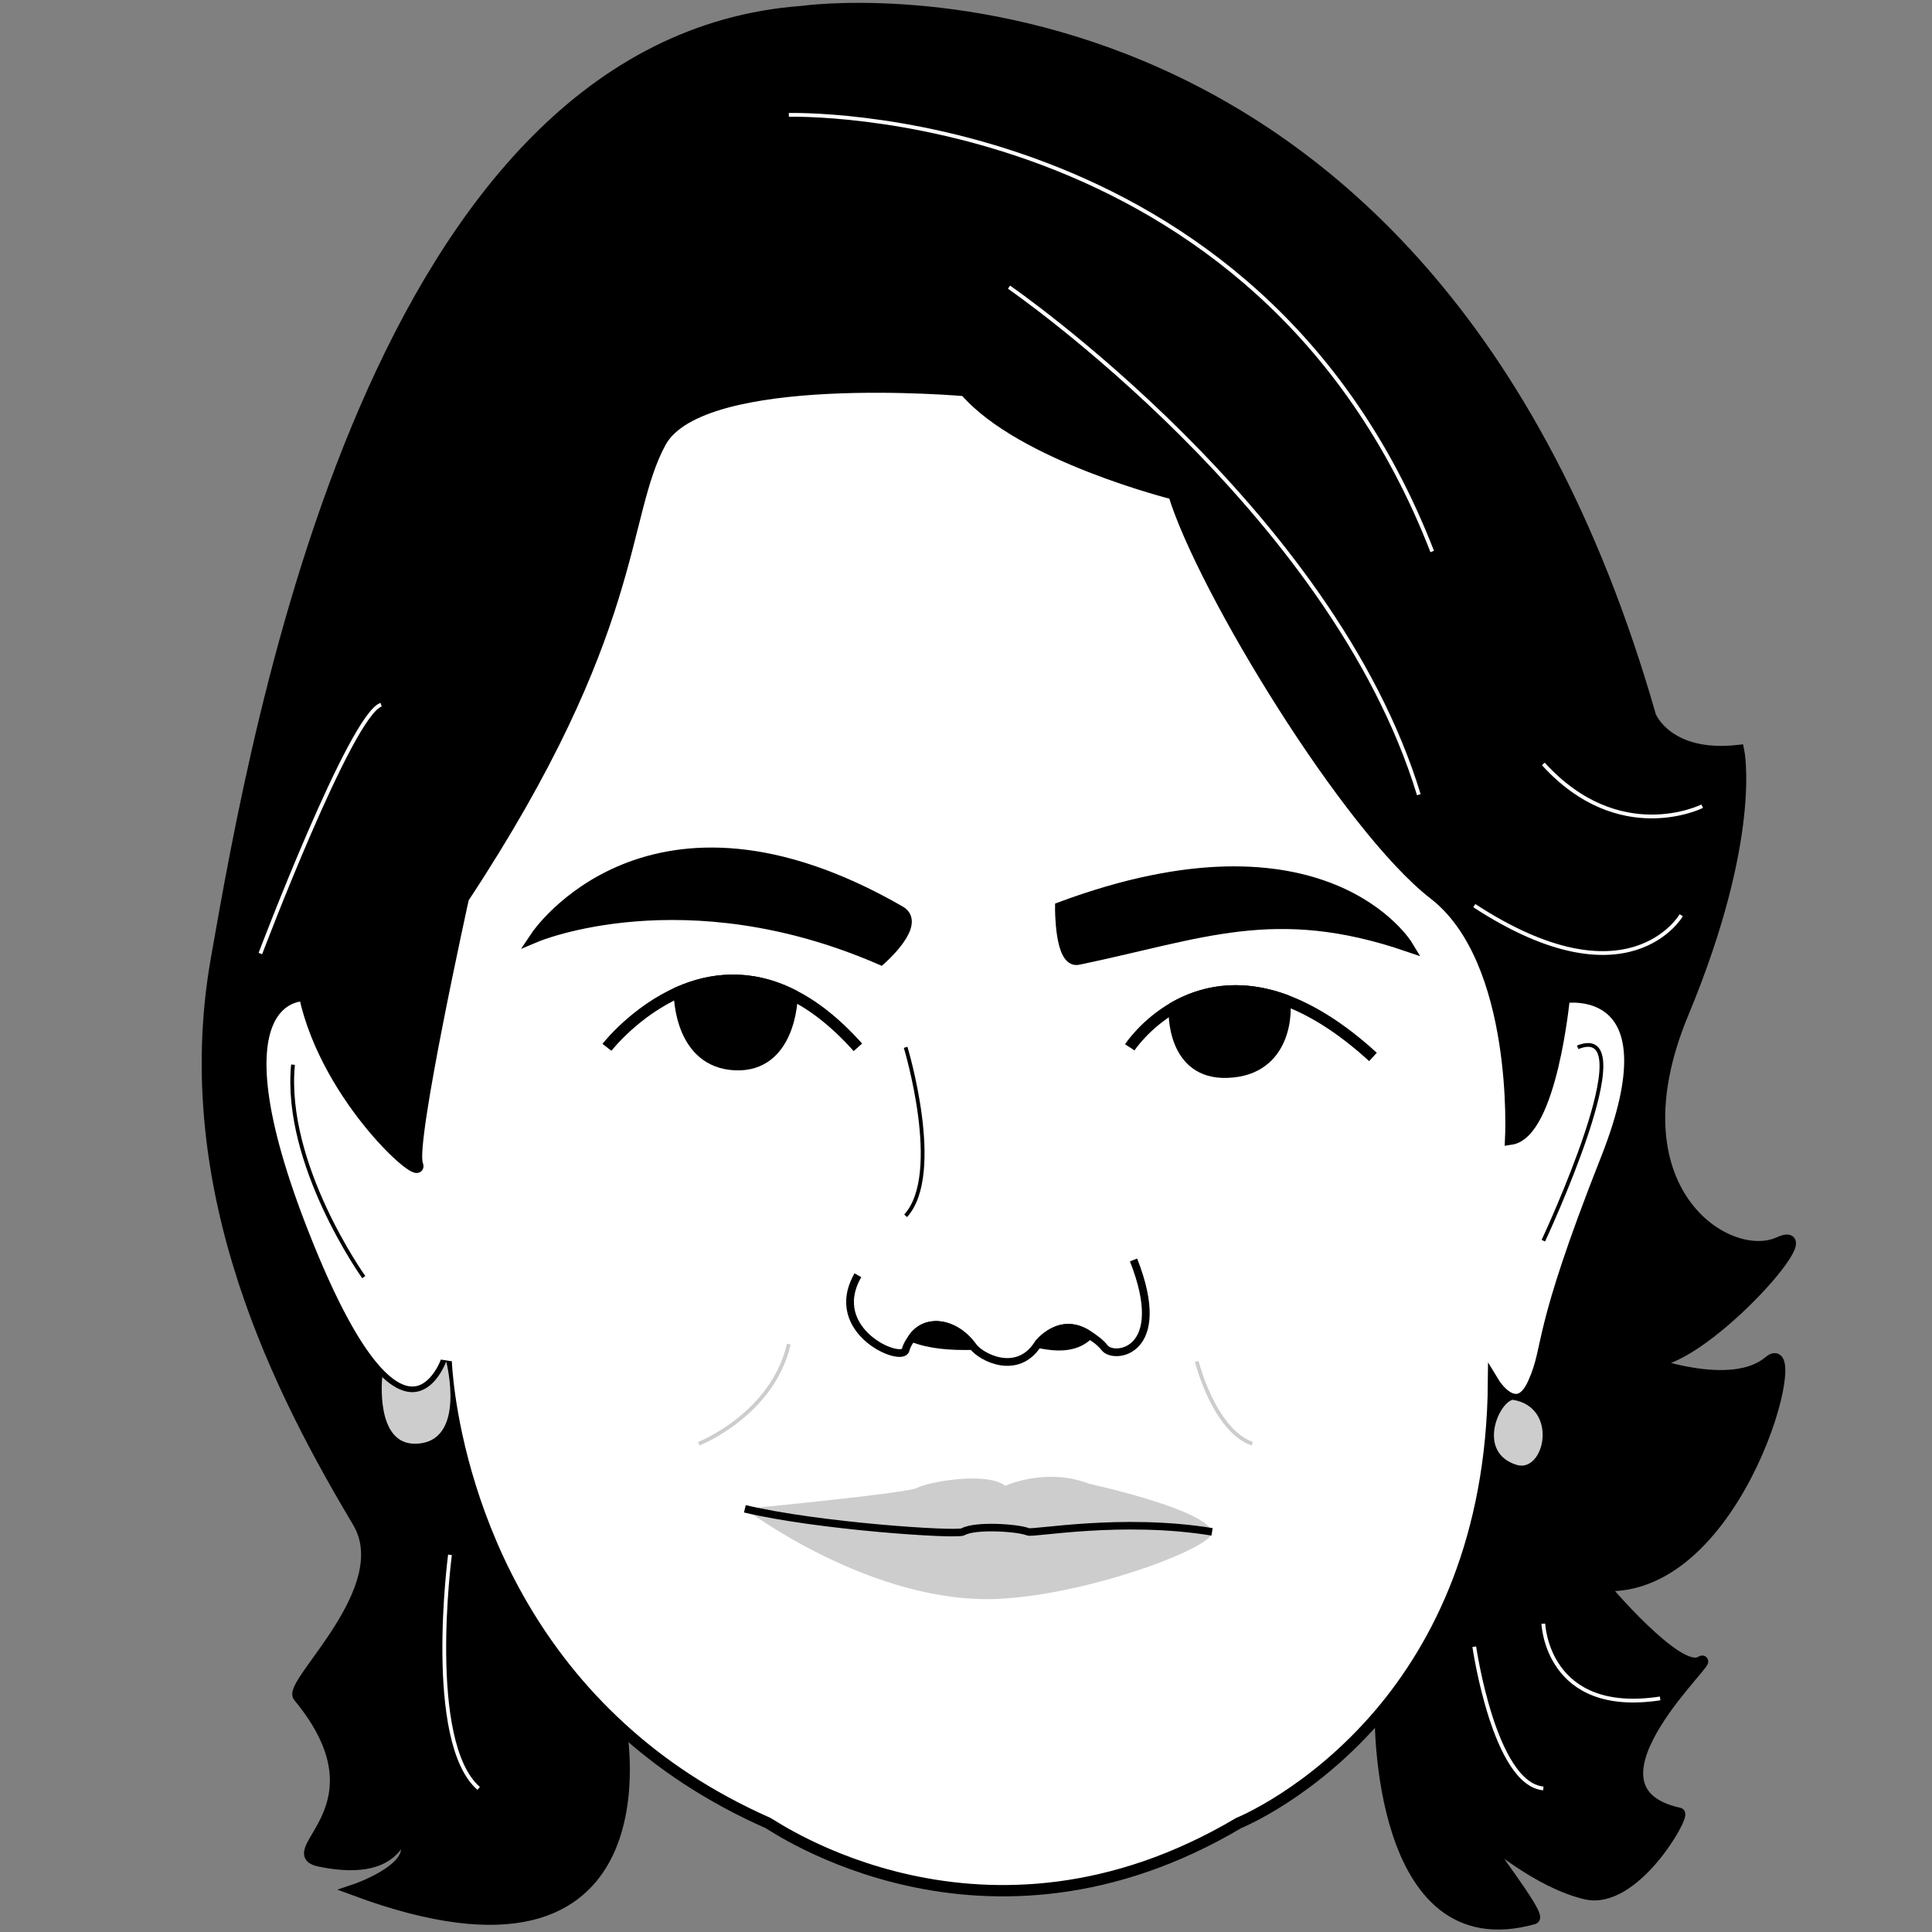 <?xml version="1.0" encoding="UTF-8"?>
<?xml-stylesheet type="text/css" href="../../main.css" ?>
<svg viewBox="0 0 1024 1024" xmlns="http://www.w3.org/2000/svg">
  <rect x="0" y="0" width="1024" height="1024" fill="#808080" stroke="none"/>
  <path
    id="hairline"
    fill="#000000"
    fill-rule="evenodd"
    stroke="#000000"
    stroke-width="6"
    d="M 731.6 908 L 731.6 908 C 762.3 871.7 790.9 815.6 791.6 732.7 C 791.6 732.7 796.5 740.8 802.4 741.7 C 805.8 742.3 809.6 740.3 812.9 732.7 C 821.9 712.3 813.9 709.1 851.5 614 C 889 518.9 829.1 528.7 829.1 528.7 C 829.1 528.7 822.3 600.7 800.7 603.8 C 800.7 603.8 805.7 509.2 760.1 473.9 C 714.6 438.7 637.6 312.5 622.1 261.8 C 622.1 261.8 541.3 241.7 511.5 207 C 511.5 207 371.8 194.6 350.1 234.4 C 328.5 274.3 339.3 333.9 245.6 476 C 245.6 476 216.9 605.9 221.2 617 C 225.6 628.2 173.3 583 161.4 527.7 C 161.4 527.7 109.3 524.2 161.4 655.6 C 213.4 787 236.5 721.6 236.5 721.6 C 236.5 721.6 239.9 834.4 329.1 915.8 C 329.1 915.8 357.2 1064.6 187.8 1001.7 C 187.8 1001.7 219.4 991.1 215.2 977.3 C 210.9 963.5 216.9 996.2 169.5 986.4 C 146.7 981.8 206.9 957.9 158.3 899.2 C 152.6 892.2 210.8 842.3 189.8 806.8 C 150.2 740.2 92.9 632 114.7 508.4 C 136.4 384.9 199.2 22.7 425.2 6.1 C 425.2 6.1 754.6 -41.1 874.8 379.6 C 874.8 379.6 883.7 402.1 921.5 397.8 C 921.5 397.8 931.1 443 892.1 536.9 C 853 630.7 915.6 670.9 942.8 658.6 C 970 646.4 899.3 725.9 872.8 721.6 C 872.8 721.6 917.7 738.6 937.7 721.6 C 957.8 704.5 922.2 844.7 849.4 840.3 C 849.4 840.3 889.1 887.7 901.2 880.9 C 913.3 874.1 829.7 947.9 890 961.1 C 893.3 961.8 866.1 1010 840.3 1003.7 C 814.5 997.4 792.4 976.5 787.5 975.3 C 784.5 974.5 817.4 1015.6 812.9 1016.9 C 729.3 1040.5 731.6 908 731.6 908 Z"
  />
  <path
    id="faceline"
    fill="#ffffff"
    fill-rule="evenodd"
    stroke="#000000"
    stroke-width="6"
    d="M 407 966.2 C 409.8 967.4 521.4 1046.4 656.6 966.2 C 656.6 966.2 695.5 950.6 731.6 908 C 762.3 871.7 790.9 815.6 791.6 732.7 C 791.6 732.7 796.5 740.8 802.4 741.7 C 805.8 742.3 809.6 740.3 812.9 732.7 C 821.9 712.3 813.9 709.1 851.5 614 C 889 518.9 829.1 528.7 829.1 528.7 C 829.1 528.7 822.3 600.7 800.7 603.8 C 800.7 603.8 805.7 509.2 760.1 473.9 C 714.6 438.7 637.6 312.5 622.1 261.8 C 622.1 261.8 541.3 241.7 511.5 207 C 511.5 207 371.8 194.6 350.1 234.4 C 328.5 274.3 339.3 333.9 245.6 476 C 245.6 476 216.9 605.9 221.2 617 C 225.6 628.2 173.3 583 161.4 527.7 C 161.4 527.7 109.3 524.2 161.4 655.6 C 213.4 787 236.5 721.6 236.5 721.6 C 236.5 721.6 239.9 834.4 329.1 915.8 C 350 935 375.6 952.3 407 966.2 Z"
  />
  <path
    id="hair-8"
    fill="none"
    stroke="#ffffff"
    stroke-width="2"
    d="M 818 860.6 C 818 860.6 819.8 909.4 879.9 900.2"
  />
  <path
    id="hair-7"
    fill="none"
    stroke="#ffffff"
    stroke-width="2"
    d="M 902.2 427.3 C 902.2 427.3 858.4 449.3 818 404.9"
  />
  <path
    id="hair-6"
    fill="none"
    stroke="#ffffff"
    stroke-width="2"
    d="M 781.4 872.8 C 781.4 872.8 791.9 945.5 818 947.9"
  />
  <path
    id="hair-5"
    fill="none"
    stroke="#ffffff"
    stroke-width="2"
    d="M 891.1 485.1 C 891.1 485.1 863.2 533.4 781.4 480"
  />
  <path
    id="hair-4"
    fill="none"
    stroke="#ffffff"
    stroke-width="2"
    d="M 534.8 152.2 C 534.8 152.2 706 270.1 752 421.2"
  />
  <path
    id="hair-3"
    fill="none"
    stroke="#ffffff"
    stroke-width="2"
    d="M 418.1 60.9 C 418.1 60.9 666.4 53.4 759.1 292.3"
  />
  <path
    id="hair-2"
    fill="none"
    stroke="#ffffff"
    stroke-width="2"
    d="M 238.5 824.1 C 238.5 824.1 225.4 923.2 253.7 947.9"
  />
  <path
    id="hair-1"
    fill="none"
    stroke="#ffffff"
    stroke-width="2"
    d="M 138 505.4 C 138 505.4 186 378.7 202 373.5"
  />
  <path
    id="right-earing"
    fill="#cdcdcd"
    fill-rule="evenodd"
    stroke="none"
    d="M 801.7 741.9 C 801.7 741.9 801.7 741.9 801.7 741.9 C 794 744 783 769.9 803.8 776.4 C 818.6 781 826.4 745.8 801.7 741.9 Z"
  />
  <path
    id="left-earing"
    fill="#cdcdcd"
    fill-rule="evenodd"
    stroke="none"
    d="M 202.6 729.9 L 202.6 729.9 C 225.8 751.8 236.5 721.6 236.5 721.6 C 236.5 721.6 247.7 764.7 220.2 765.2 C 198.7 765.6 202.6 729.9 202.6 729.9 Z"
  />
  <path
    id="right-ear"
    fill="none"
    stroke="#000000"
    stroke-width="2"
    d="M 818 657.6 C 818 657.6 872.8 540.5 836.2 555.1"
  />
  <path
    id="left-ear"
    fill="none"
    stroke="#000000"
    stroke-width="2"
    d="M 192.8 676.9 C 192.8 676.9 150.2 617.3 155.3 564.3"
  />
  <path
    id="lips"
    fill="#cdcdcd"
    fill-rule="evenodd"
    stroke="none"
    d="M 394.8 799.7 C 394.8 799.7 480.9 791.5 486.1 788.6 C 491.4 785.6 522.7 779.7 532.8 787.5 C 532.8 787.5 554.5 777.5 577.5 786.5 C 577.5 786.5 638.9 799.8 642.4 811.9 C 644.7 819.5 578.6 844.9 529.8 847.4 C 462.3 850.9 394.8 799.7 394.8 799.7 Z"
  />
  <path
    id="mouth"
    fill="none"
    stroke="#000000"
    stroke-width="4"
    d="M 394.8 799.7 C 433.3 808.9 507.1 813.8 510.4 811.9 C 516.8 808.2 539.5 809.7 544.9 811.9 C 547.7 813 594.6 804.1 642.4 811.9"
  />
  <path
    id="right-cheek"
    fill="none"
    stroke="#cdcdcd"
    stroke-width="2"
    d="M 634.3 721.6 C 634.3 721.6 643.4 758 663.7 765.2"
  />
  <path
    id="left-cheek"
    fill="none"
    stroke="#cdcdcd"
    stroke-width="2"
    d="M 370.4 765.2 C 370.4 765.2 409.4 749.9 418.1 712.4"
  />
  <path
    id="nose-2"
    fill="none"
    stroke="#000000"
    stroke-width="2"
    d="M 480 555.1 C 480 555.1 500.3 622.1 480 644.4"
  />
  <path
    id="nose-1"
    fill="none"
    stroke="#000000"
    stroke-width="4.1"
    d="M 454.7 675.9 C 437.7 705.6 478.2 722.7 480 715.5 C 480.8 712.6 481.9 711.2 483.2 709.2 C 490.7 698 506.5 700.9 515.6 713.5 C 520 719.5 539.2 729.4 550.1 712.4 C 550.1 712.4 561.8 696.6 577.6 707.7 C 580.2 709.5 582.8 711 585.6 714.5 C 590.5 720.6 620.2 717 600.8 667.8"
  />
  <path
    id="right-nose-hole"
    fill="#000000"
    fill-rule="evenodd"
    stroke="#000000"
    stroke-width="4"
    d="M 550.1 712.4 C 550.1 712.4 561.8 696.6 577.6 707.7 C 571 714.2 562.1 715 550.1 712.4"
  />
  <path
    id="left-nose-hole"
    fill="#000000"
    fill-rule="evenodd"
    stroke="#000000"
    stroke-width="4"
    d="M 483.2 709.2 C 490.7 698 506.5 700.9 515.6 713.5 C 503.4 713.7 493 713 483.2 709.2"
  />
  <path
    id="right-eyeball"
    fill="#000000"
    fill-rule="evenodd"
    stroke="#000000"
    stroke-width="6"
    d="M 622.5 533.8 C 636.3 526 655.8 521 680.7 529.9 C 682 535 682.2 567.2 650.5 568.3 C 621.7 569.4 622 537 622.5 533.8 Z"
  />
  <path
    id="right-eyelash"
    fill="none"
    stroke="#000000"
    stroke-width="6"
    d="M 598.8 555.1 C 598.8 555.1 606.9 542.7 622.5 533.8 C 636.3 526 655.8 521 680.7 529.9 C 694.7 535 710.4 544.4 727.7 560.2"
  />
  <path
    id="right-eyebrow"
    fill="#000000"
    fill-rule="evenodd"
    stroke="#000000"
    stroke-width="6"
    d="M 571.4 508.4 C 636.9 494.8 675.5 477.3 745.9 501.3 C 745.9 501.3 702.2 429 562.2 481 C 562.2 481 561.9 510.4 571.4 508.4 Z"
  />
  <path
    id="left-eyeball"
    fill="#000000"
    fill-rule="evenodd"
    stroke="#000000"
    stroke-width="6"
    d="M 360.1 525.7 C 376.5 518.6 397.1 515.9 419.8 527.2 C 420 530 418.5 565.5 389.7 564.3 C 360.9 563 360 529 360.1 525.7 Z"
  />
  <path
    id="left-eyelash"
    fill="none"
    stroke="#000000"
    stroke-width="6"
    d="M 321.7 555.1 C 321.7 555.1 336.6 535.9 360.1 525.7 C 376.5 518.6 397.1 515.9 419.8 527.2 C 431 532.7 442.7 541.7 454.7 555.1"
  />
  <path
    id="left-eyebrow"
    fill="#000000"
    fill-rule="evenodd"
    stroke="#000000"
    stroke-width="6"
    d="M 284.2 496.3 C 284.2 496.3 362.8 463.2 466.8 508.4 C 466.8 508.4 488.3 489.6 477 483.1 C 344.2 406.6 284.2 496.3 284.2 496.3 Z"
  />
</svg>
